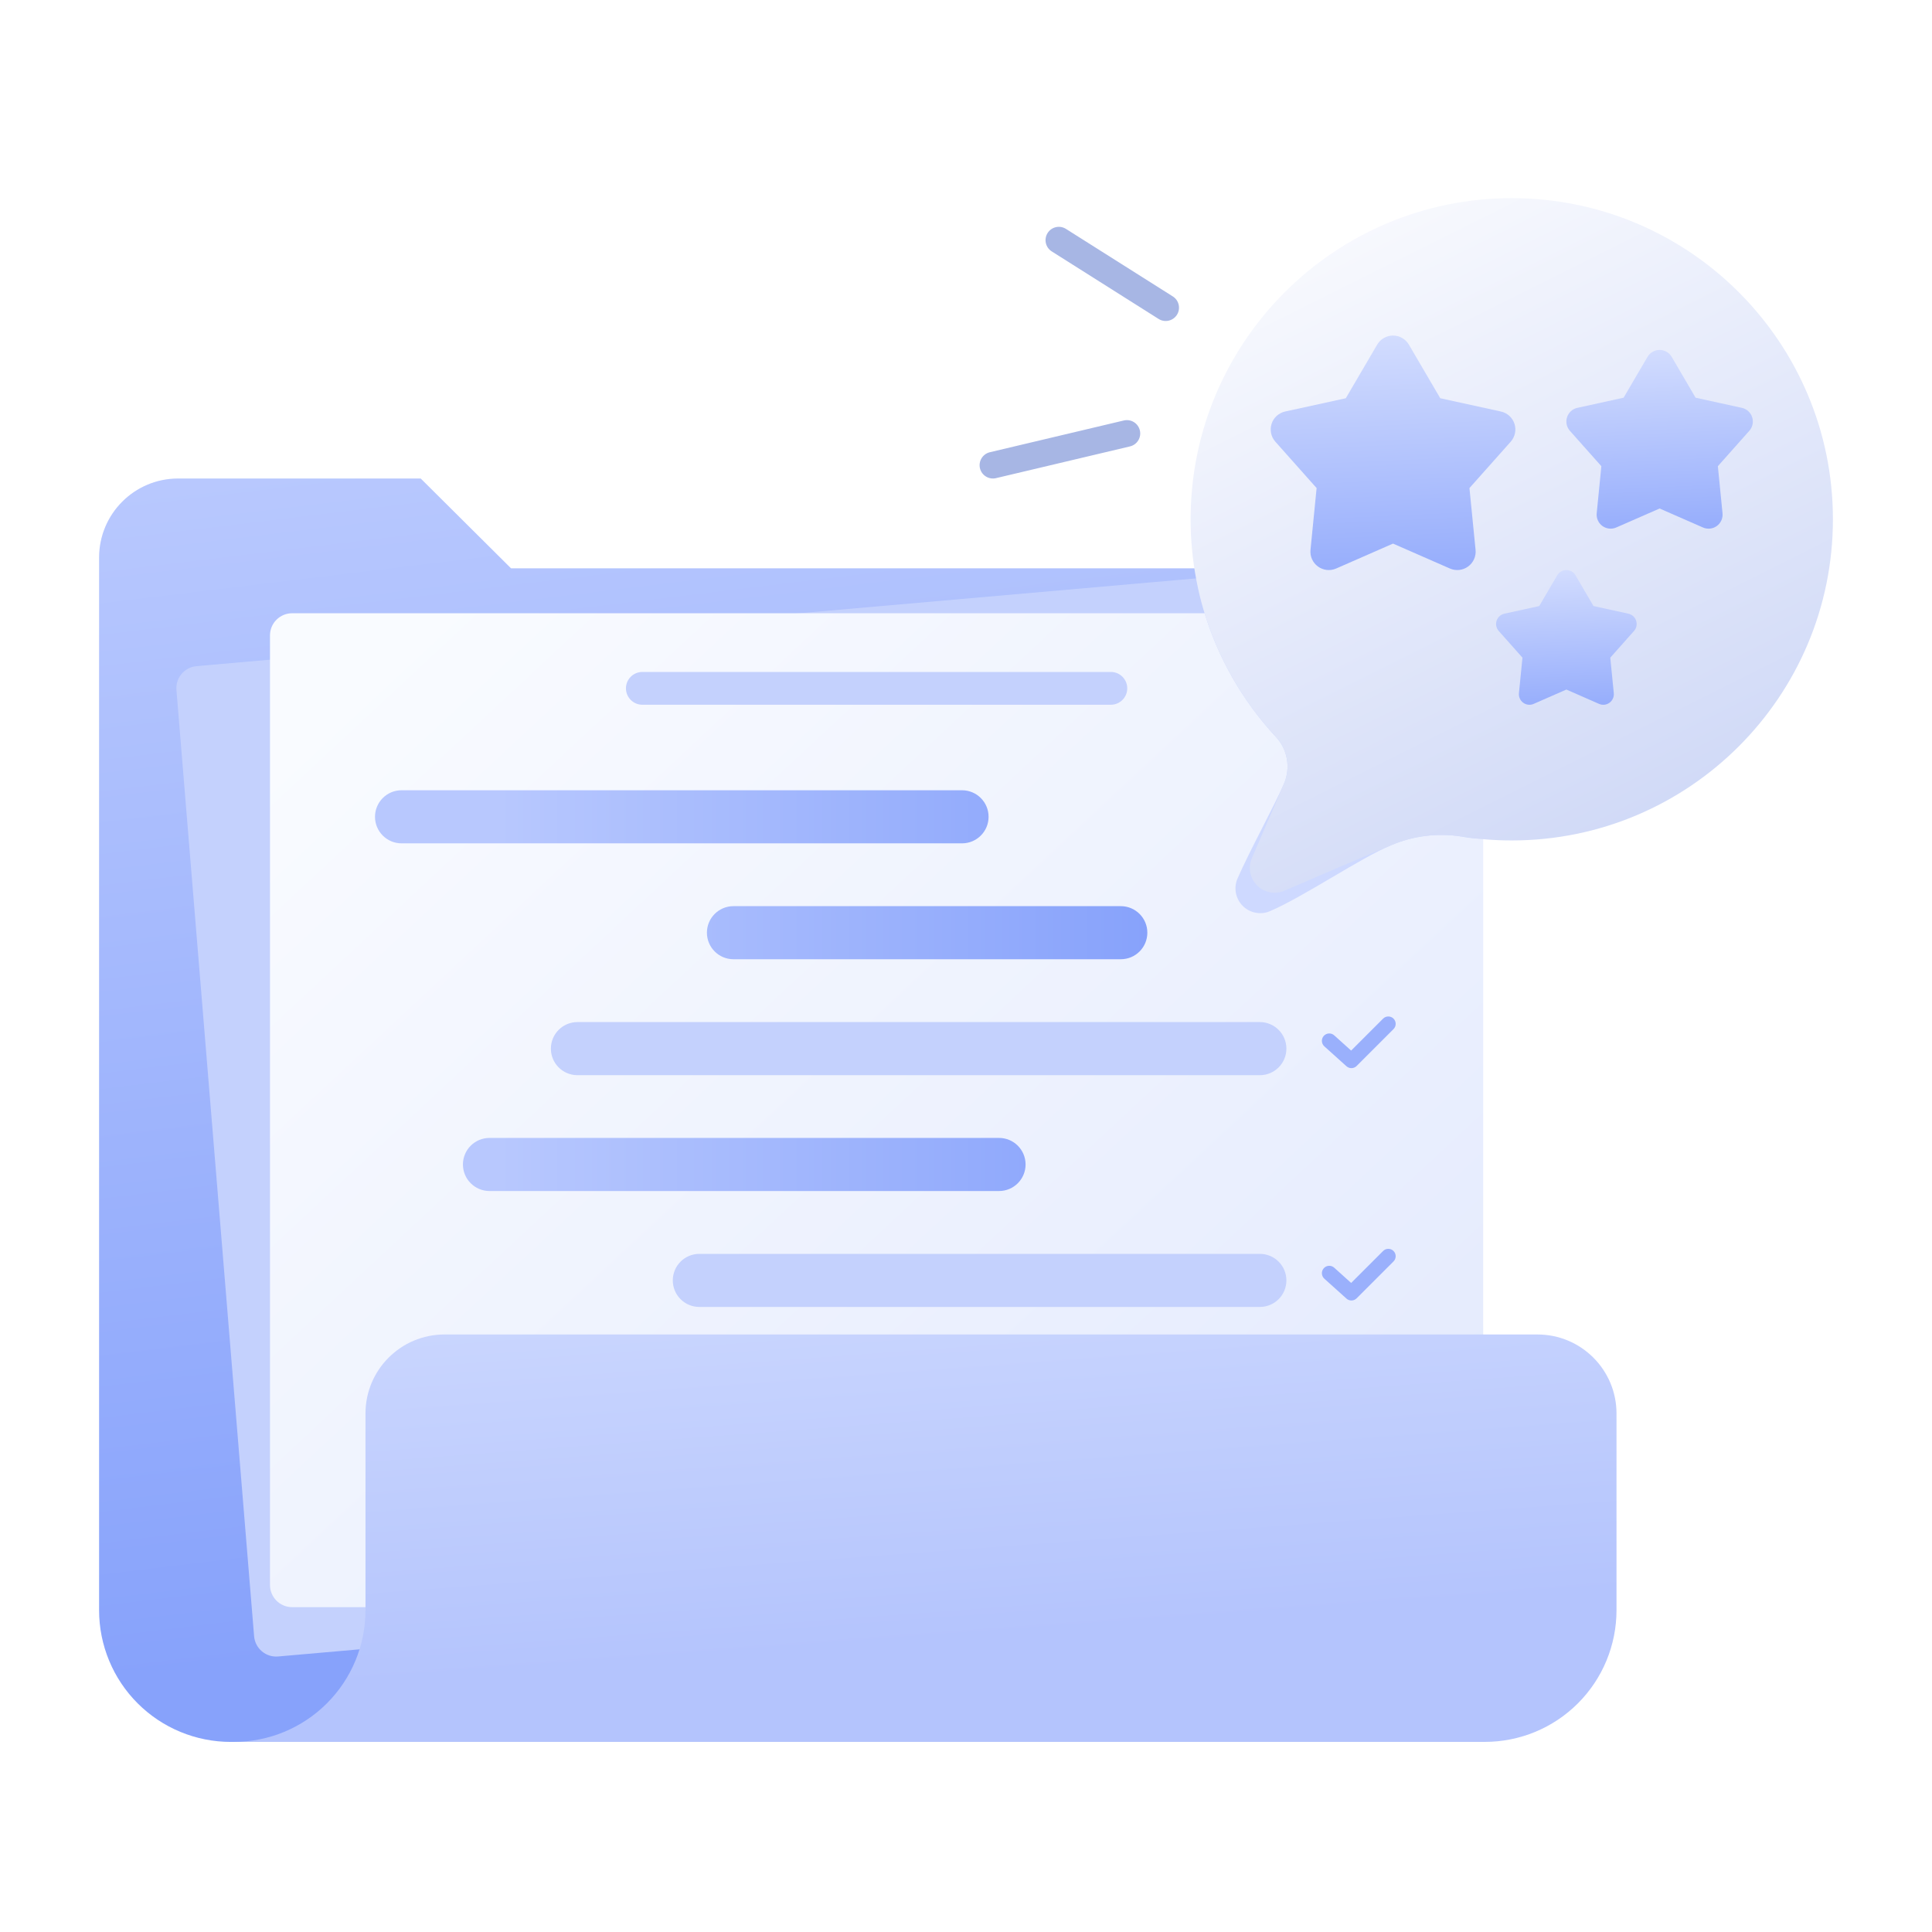 <svg width="80" height="80" viewBox="0 0 80 80" fill="none" xmlns="http://www.w3.org/2000/svg">
<path fill-rule="evenodd" clip-rule="evenodd" d="M55.904 26.804C55.904 25.936 55.56 25.104 54.946 24.49C54.332 23.877 53.5 23.532 52.632 23.532C44.502 23.532 21.16 23.532 21.16 23.532L17.421 19.814H7.374C5.567 19.814 4.103 21.28 4.103 23.087C4.103 31.834 4.103 55.827 4.103 66.675C4.103 68.122 4.677 69.509 5.7 70.532C6.722 71.554 8.11 72.129 9.556 72.129C22.86 72.129 55.904 72.129 55.904 72.129V26.804Z" fill="url(#paint0_linear_3636_438658)"/>
<path fill-rule="evenodd" clip-rule="evenodd" d="M57.351 24.189C57.331 23.946 57.215 23.721 57.028 23.564C56.842 23.406 56.6 23.33 56.357 23.351C50.143 23.896 14.321 27.04 8.14 27.583C7.638 27.627 7.265 28.068 7.306 28.571C7.753 34.017 10.073 62.278 10.522 67.753C10.542 67.996 10.658 68.221 10.845 68.379C11.031 68.536 11.273 68.612 11.516 68.591C17.73 68.045 53.552 64.901 59.733 64.359C60.235 64.315 60.608 63.873 60.566 63.371C60.12 57.925 57.8 29.664 57.351 24.189Z" fill="#C4D1FD"/>
<path fill-rule="evenodd" clip-rule="evenodd" d="M61.416 26.309C61.416 25.803 61.005 25.393 60.499 25.393C54.278 25.393 18.318 25.393 12.097 25.393C11.591 25.393 11.18 25.803 11.18 26.309C11.18 31.789 11.18 60.153 11.18 65.632C11.18 66.138 11.591 66.549 12.097 66.549C18.318 66.549 54.278 66.549 60.499 66.549C61.005 66.549 61.416 66.138 61.416 65.632C61.416 60.153 61.416 31.789 61.416 26.309Z" fill="url(#paint1_linear_3636_438658)"/>
<path fill-rule="evenodd" clip-rule="evenodd" d="M40.935 33.822C40.935 33.215 40.443 32.723 39.836 32.723C36.3 32.723 20.163 32.723 16.627 32.723C16.02 32.723 15.528 33.215 15.528 33.822C15.528 34.429 16.02 34.921 16.627 34.921C20.163 34.921 36.3 34.921 39.836 34.921C40.443 34.921 40.935 34.429 40.935 33.822Z" fill="url(#paint2_linear_3636_438658)"/>
<path fill-rule="evenodd" clip-rule="evenodd" d="M47.509 38.62C47.509 38.014 47.017 37.522 46.41 37.522C43.931 37.522 32.849 37.522 30.371 37.522C29.764 37.522 29.272 38.014 29.272 38.62C29.272 39.228 29.764 39.72 30.371 39.72C32.849 39.72 43.931 39.72 46.41 39.72C47.017 39.72 47.509 39.228 47.509 38.62Z" fill="url(#paint3_linear_3636_438658)"/>
<path fill-rule="evenodd" clip-rule="evenodd" d="M53.267 43.422C53.267 42.814 52.774 42.322 52.167 42.322C47.995 42.322 28.082 42.322 23.91 42.322C23.303 42.322 22.811 42.814 22.811 43.422C22.811 44.029 23.303 44.521 23.91 44.521C28.082 44.521 47.995 44.521 52.167 44.521C52.774 44.521 53.267 44.029 53.267 43.422Z" fill="#C4D1FD"/>
<path fill-rule="evenodd" clip-rule="evenodd" d="M54.837 43.326L55.754 44.151C55.875 44.26 56.06 44.255 56.175 44.14L57.703 42.612C57.822 42.492 57.822 42.299 57.703 42.179C57.584 42.06 57.39 42.06 57.271 42.179L55.948 43.502L55.246 42.871C55.121 42.758 54.928 42.769 54.815 42.894C54.702 43.019 54.712 43.213 54.837 43.326Z" fill="#9AB0FC"/>
<path fill-rule="evenodd" clip-rule="evenodd" d="M54.837 52.947L55.754 53.772C55.875 53.881 56.06 53.876 56.175 53.761L57.703 52.233C57.822 52.114 57.822 51.92 57.703 51.801C57.584 51.681 57.39 51.681 57.271 51.801L55.948 53.124L55.246 52.492C55.121 52.379 54.928 52.39 54.815 52.515C54.702 52.64 54.712 52.834 54.837 52.947Z" fill="#9AB0FC"/>
<path fill-rule="evenodd" clip-rule="evenodd" d="M46.677 28.503C46.677 28.128 46.373 27.824 45.998 27.824C43.42 27.824 29.176 27.824 26.599 27.824C26.224 27.824 25.919 28.128 25.919 28.503C25.919 28.878 26.224 29.182 26.599 29.182C29.176 29.182 43.42 29.182 45.998 29.182C46.373 29.182 46.677 28.878 46.677 28.503Z" fill="#C4D1FD"/>
<path fill-rule="evenodd" clip-rule="evenodd" d="M42.467 48.218C42.467 47.611 41.975 47.119 41.368 47.119C38.121 47.119 23.516 47.119 20.269 47.119C19.662 47.119 19.169 47.611 19.169 48.218C19.169 48.825 19.662 49.318 20.269 49.318C23.516 49.318 38.121 49.318 41.368 49.318C41.975 49.318 42.467 48.825 42.467 48.218Z" fill="url(#paint4_linear_3636_438658)"/>
<path fill-rule="evenodd" clip-rule="evenodd" d="M53.267 53.019C53.267 52.412 52.775 51.92 52.168 51.92C48.632 51.92 32.494 51.92 28.958 51.92C28.351 51.92 27.859 52.412 27.859 53.019C27.859 53.626 28.351 54.118 28.958 54.118C32.494 54.118 48.632 54.118 52.168 54.118C52.775 54.118 53.267 53.626 53.267 53.019Z" fill="#C4D1FD"/>
<path fill-rule="evenodd" clip-rule="evenodd" d="M15.134 66.675C15.134 63.809 15.134 58.53 15.134 58.53C15.134 56.723 16.599 55.258 18.406 55.258C27.727 55.258 54.344 55.258 63.664 55.258C65.471 55.258 66.936 56.723 66.936 58.53C66.936 62.135 66.936 62.373 66.936 66.675C66.936 68.121 66.362 69.508 65.339 70.531C64.317 71.554 62.929 72.128 61.483 72.128H9.681C11.127 72.128 12.514 71.554 13.537 70.531C14.56 69.508 15.134 68.121 15.134 66.675Z" fill="url(#paint5_linear_3636_438658)"/>
<g filter="url(#filter0_f_3636_438658)">
<path fill-rule="evenodd" clip-rule="evenodd" d="M53.166 32.453C53.449 31.797 53.317 31.036 52.83 30.514C51.46 29.035 50.424 27.243 49.84 25.259C49.754 24.968 49.141 23.033 50.139 23.83C52.515 25.724 59.563 31.905 61.587 34.27C62.194 34.978 60.641 34.659 60.523 34.641C59.53 34.481 58.512 34.608 57.589 35.006C56.353 35.517 54.005 37.119 52.591 37.728C52.205 37.895 51.756 37.809 51.459 37.511C51.162 37.214 51.076 36.766 51.242 36.38C51.696 35.328 52.803 33.296 53.166 32.453Z" fill="#CED9FF"/>
</g>
<path fill-rule="evenodd" clip-rule="evenodd" d="M53.166 32.452C53.449 31.796 53.317 31.035 52.83 30.513C50.638 28.146 49.301 24.98 49.301 21.503C49.301 14.164 55.26 8.205 62.599 8.205C69.939 8.205 75.897 14.164 75.897 21.503C75.897 28.842 69.939 34.801 62.599 34.801C61.893 34.801 61.2 34.746 60.523 34.639C59.53 34.48 58.512 34.607 57.589 35.005C56.353 35.516 54.6 36.272 53.186 36.882C52.8 37.048 52.352 36.962 52.054 36.666C51.757 36.368 51.671 35.919 51.838 35.533C52.291 34.482 52.803 33.295 53.166 32.452Z" fill="url(#paint6_linear_3636_438658)"/>
<path fill-rule="evenodd" clip-rule="evenodd" d="M57.026 14.271C57.162 14.038 57.412 13.895 57.682 13.895C57.952 13.895 58.202 14.038 58.339 14.271L59.638 16.49L62.15 17.04C62.414 17.098 62.627 17.291 62.711 17.548C62.794 17.805 62.735 18.087 62.556 18.289L60.847 20.21L61.1 22.769C61.127 23.037 61.008 23.3 60.79 23.459C60.571 23.618 60.285 23.649 60.038 23.541L57.682 22.509L55.327 23.541C55.08 23.649 54.793 23.618 54.575 23.459C54.356 23.3 54.238 23.037 54.265 22.769L54.518 20.21L52.809 18.289C52.63 18.087 52.571 17.805 52.654 17.548C52.737 17.291 52.951 17.098 53.215 17.04L55.727 16.49L57.026 14.271Z" fill="url(#paint7_linear_3636_438658)"/>
<path fill-rule="evenodd" clip-rule="evenodd" d="M64.483 23.82C64.561 23.686 64.705 23.604 64.86 23.604C65.015 23.604 65.159 23.686 65.237 23.82L65.984 25.095L67.427 25.411C67.579 25.444 67.701 25.555 67.749 25.703C67.797 25.85 67.763 26.012 67.66 26.128L66.678 27.232L66.824 28.703C66.839 28.857 66.771 29.008 66.646 29.099C66.52 29.191 66.356 29.209 66.213 29.146L64.86 28.553L63.507 29.146C63.364 29.209 63.2 29.191 63.074 29.099C62.949 29.008 62.881 28.857 62.896 28.703L63.042 27.232L62.06 26.128C61.957 26.012 61.923 25.85 61.971 25.703C62.019 25.555 62.141 25.444 62.293 25.411L63.736 25.095L64.483 23.82Z" fill="url(#paint8_linear_3636_438658)"/>
<path fill-rule="evenodd" clip-rule="evenodd" d="M68.22 14.777C68.325 14.599 68.515 14.49 68.721 14.49C68.927 14.49 69.117 14.599 69.221 14.777L70.211 16.468L72.126 16.888C72.327 16.931 72.49 17.079 72.553 17.275C72.617 17.471 72.572 17.686 72.435 17.839L71.133 19.304L71.326 21.254C71.346 21.459 71.256 21.659 71.09 21.78C70.923 21.901 70.705 21.925 70.516 21.842L68.721 21.056L66.926 21.842C66.737 21.925 66.519 21.901 66.352 21.78C66.186 21.659 66.096 21.459 66.116 21.254L66.309 19.304L65.006 17.839C64.87 17.686 64.825 17.471 64.888 17.275C64.952 17.079 65.115 16.931 65.316 16.888L67.23 16.468L68.22 14.777Z" fill="url(#paint9_linear_3636_438658)"/>
<path fill-rule="evenodd" clip-rule="evenodd" d="M46.536 17.411L40.988 18.726C40.692 18.796 40.508 19.094 40.578 19.39C40.649 19.686 40.946 19.869 41.242 19.799L46.79 18.485C47.086 18.414 47.27 18.117 47.199 17.821C47.129 17.525 46.832 17.341 46.536 17.411Z" fill="#A7B6E4"/>
<path fill-rule="evenodd" clip-rule="evenodd" d="M48.563 12.274L44.139 9.478C43.882 9.315 43.541 9.392 43.379 9.649C43.216 9.907 43.293 10.248 43.55 10.41L47.974 13.206C48.231 13.369 48.572 13.292 48.735 13.035C48.897 12.778 48.821 12.437 48.563 12.274Z" fill="#A7B6E4"/>
<defs>
<filter id="filter0_f_3636_438658" x="39.385" y="13.448" width="32.533" height="34.555" filterUnits="userSpaceOnUse" color-interpolation-filters="sRGB">
<feFlood flood-opacity="0" result="BackgroundImageFix"/>
<feBlend mode="normal" in="SourceGraphic" in2="BackgroundImageFix" result="shape"/>
<feGaussianBlur stdDeviation="5.095" result="effect1_foregroundBlur_3636_438658"/>
</filter>
<linearGradient id="paint0_linear_3636_438658" x1="6.533" y1="20.168" x2="12.404" y2="68.742" gradientUnits="userSpaceOnUse">
<stop stop-color="#B8C8FE"/>
<stop offset="1" stop-color="#87A2FB"/>
</linearGradient>
<linearGradient id="paint1_linear_3636_438658" x1="16.217" y1="26.439" x2="59.535" y2="72.953" gradientUnits="userSpaceOnUse">
<stop stop-color="#F9FBFF"/>
<stop offset="1" stop-color="#E1E8FD"/>
</linearGradient>
<linearGradient id="paint2_linear_3636_438658" x1="20.609" y1="41.142" x2="47.509" y2="41.142" gradientUnits="userSpaceOnUse">
<stop stop-color="#B8C8FE"/>
<stop offset="1" stop-color="#87A2FB"/>
</linearGradient>
<linearGradient id="paint3_linear_3636_438658" x1="20.609" y1="41.142" x2="47.509" y2="41.142" gradientUnits="userSpaceOnUse">
<stop stop-color="#B8C8FE"/>
<stop offset="1" stop-color="#87A2FB"/>
</linearGradient>
<linearGradient id="paint4_linear_3636_438658" x1="20.609" y1="41.142" x2="47.509" y2="41.142" gradientUnits="userSpaceOnUse">
<stop stop-color="#B8C8FE"/>
<stop offset="1" stop-color="#87A2FB"/>
</linearGradient>
<linearGradient id="paint5_linear_3636_438658" x1="30.358" y1="50.194" x2="31.721" y2="68.527" gradientUnits="userSpaceOnUse">
<stop stop-color="#CFDAFE"/>
<stop offset="1" stop-color="#B4C4FD"/>
</linearGradient>
<linearGradient id="paint6_linear_3636_438658" x1="52.181" y1="5.333" x2="68.556" y2="38.133" gradientUnits="userSpaceOnUse">
<stop stop-color="white"/>
<stop offset="1" stop-color="#CBD5F6"/>
</linearGradient>
<linearGradient id="paint7_linear_3636_438658" x1="55.018" y1="13.238" x2="55.526" y2="24.469" gradientUnits="userSpaceOnUse">
<stop stop-color="#D7E0FE"/>
<stop offset="1" stop-color="#92AAFC"/>
</linearGradient>
<linearGradient id="paint8_linear_3636_438658" x1="63.329" y1="23.226" x2="63.621" y2="29.68" gradientUnits="userSpaceOnUse">
<stop stop-color="#D7E0FE"/>
<stop offset="1" stop-color="#92AAFC"/>
</linearGradient>
<linearGradient id="paint9_linear_3636_438658" x1="66.69" y1="13.989" x2="67.078" y2="22.55" gradientUnits="userSpaceOnUse">
<stop stop-color="#D7E0FE"/>
<stop offset="1" stop-color="#92AAFC"/>
</linearGradient>
</defs>
</svg>
